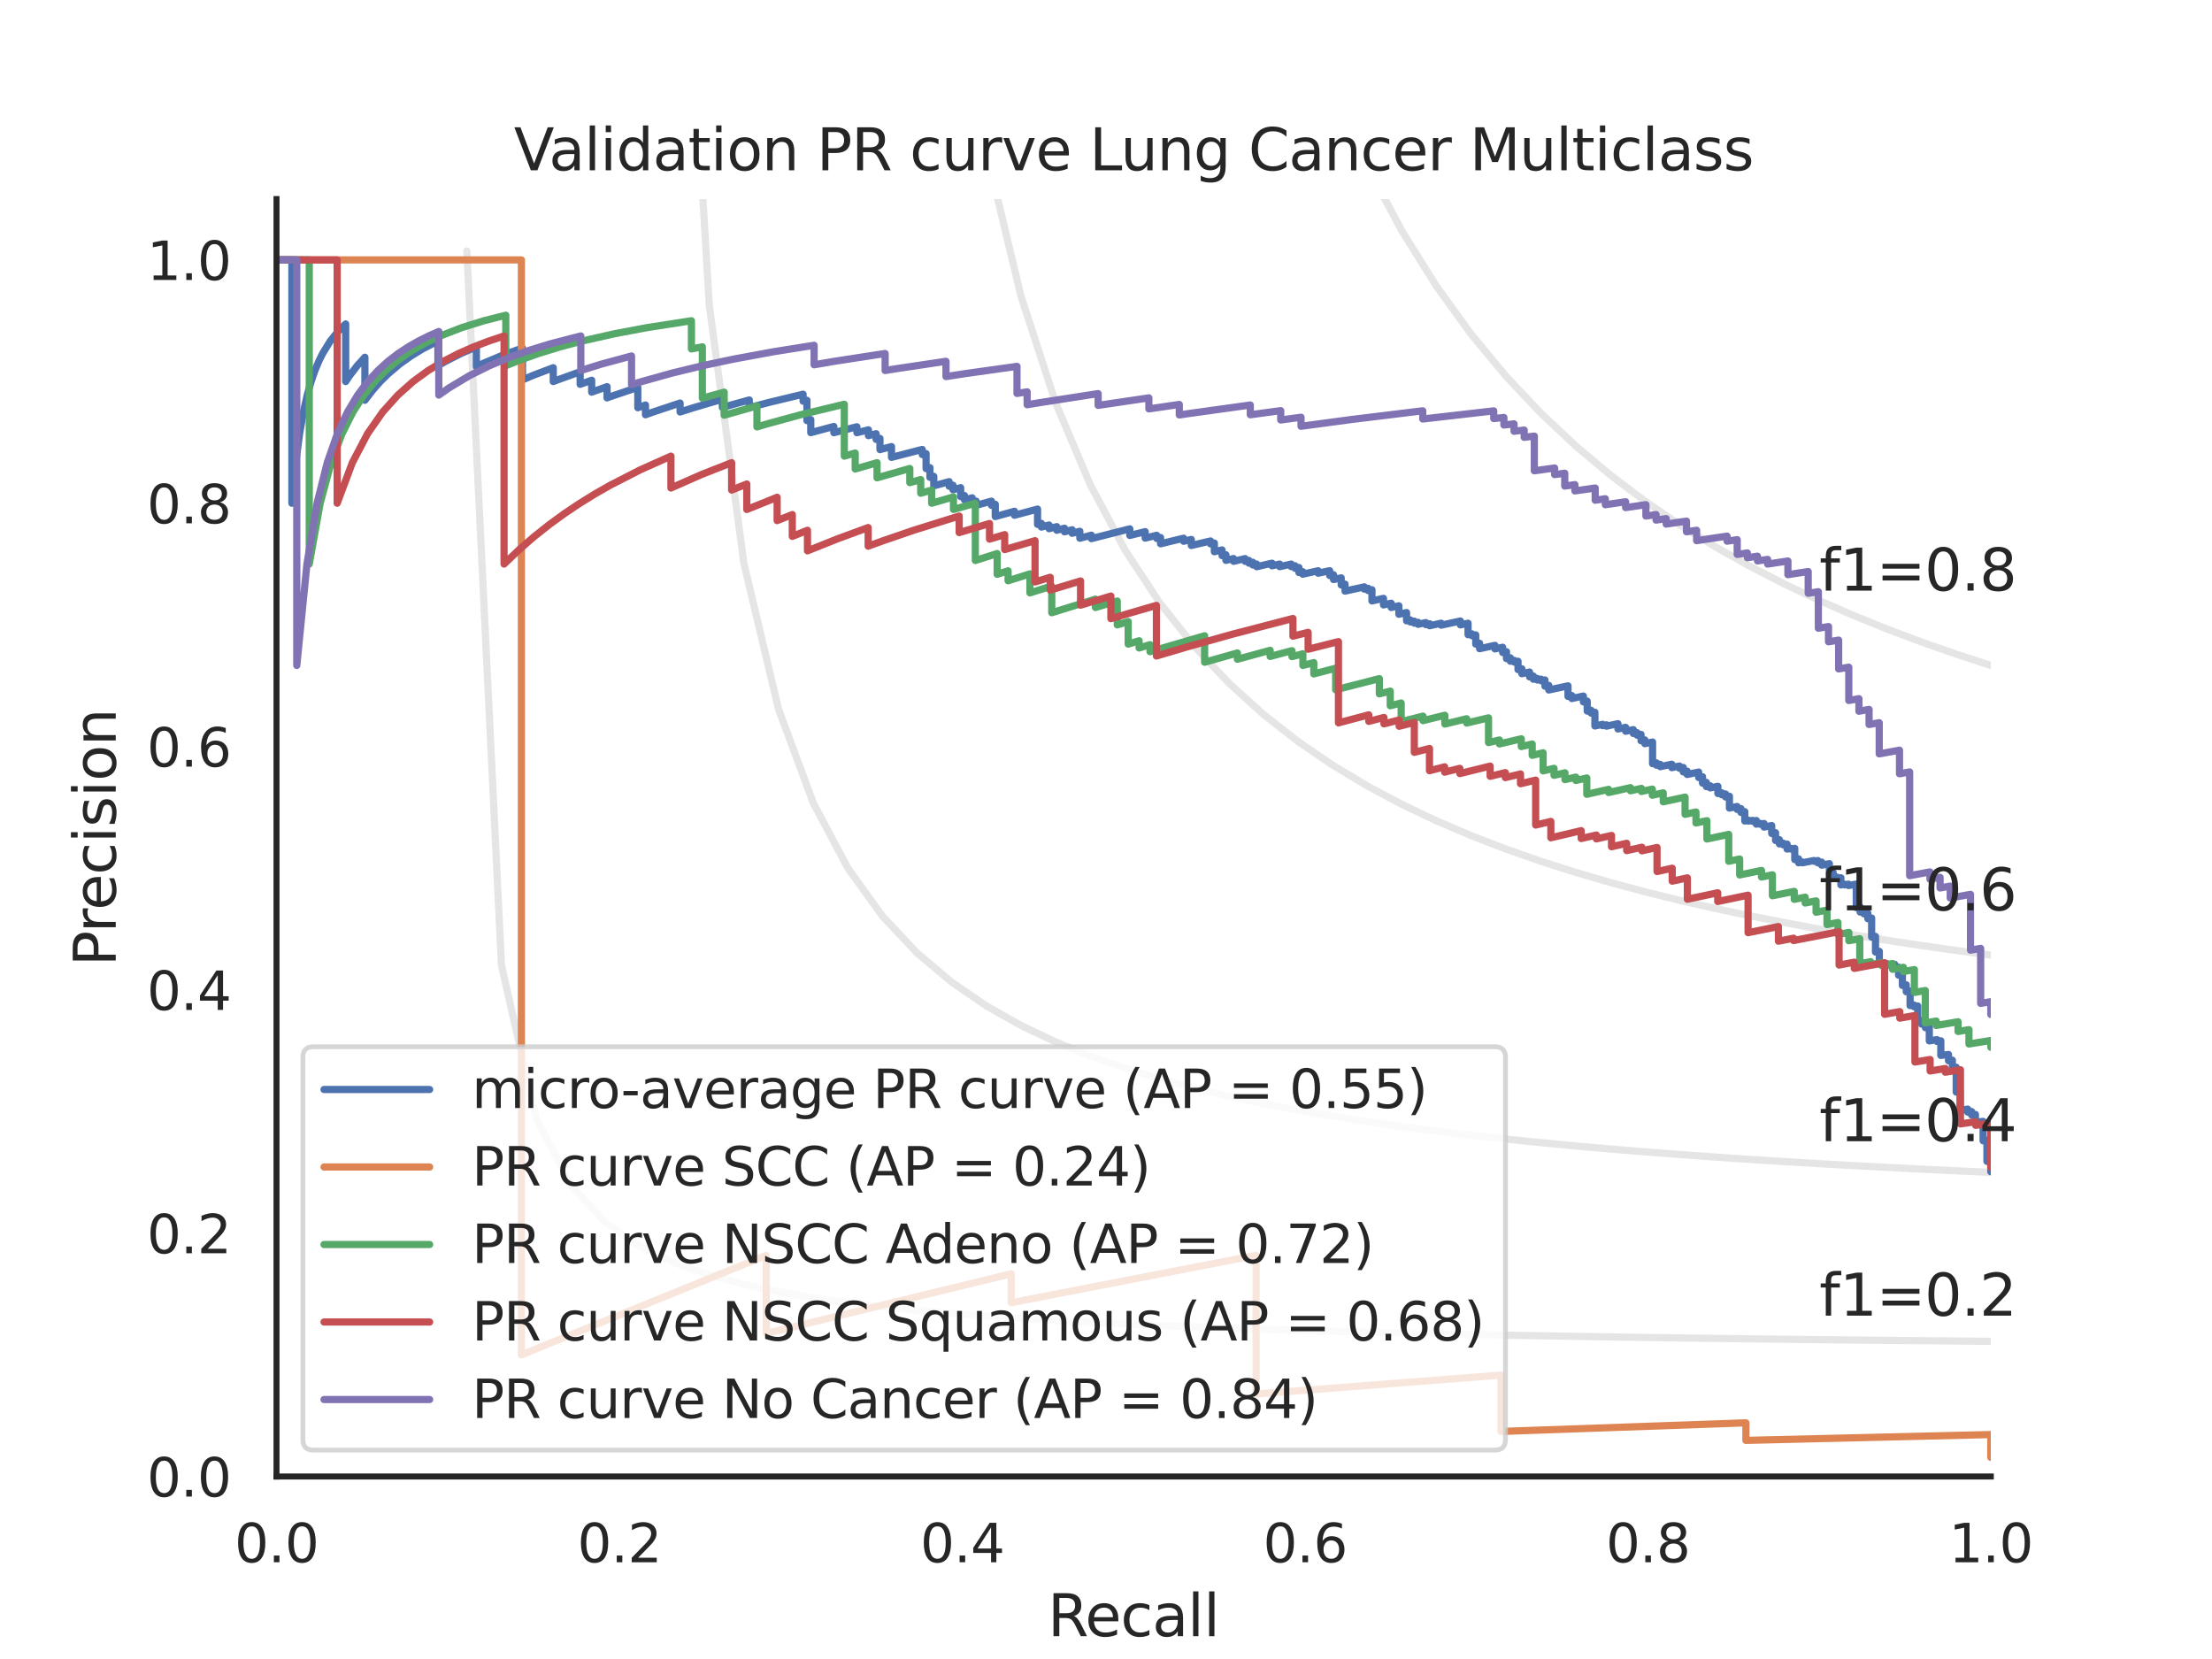 <?xml version="1.0" encoding="utf-8" standalone="no"?>
<!DOCTYPE svg PUBLIC "-//W3C//DTD SVG 1.1//EN"
  "http://www.w3.org/Graphics/SVG/1.1/DTD/svg11.dtd">
<svg xmlns:xlink="http://www.w3.org/1999/xlink" width="460.8pt" height="345.6pt" viewBox="0 0 460.8 345.6" xmlns="http://www.w3.org/2000/svg" version="1.1">
 <defs>
  <style type="text/css">*{stroke-linejoin: round; stroke-linecap: butt}</style>
 </defs>
 <g id="figure_1">
  <g id="patch_1">
   <path d="M 0 345.6 
L 460.8 345.6 
L 460.8 0 
L 0 0 
z
" style="fill: #ffffff"/>
  </g>
  <g id="axes_1">
   <g id="patch_2">
    <path d="M 57.6 307.584 
L 414.72 307.584 
L 414.72 41.472 
L 57.6 41.472 
z
" style="fill: #ffffff"/>
   </g>
   <g id="matplotlib.axis_1">
    <g id="xtick_1">
     <g id="text_1">
      <!-- 0.0 -->
      <g style="fill: #262626" transform="translate(48.853 325.442) scale(0.11 -0.11)">
       <defs>
        <path id="DejaVuSans-30" d="M 2034 4250 
Q 1547 4250 1301 3770 
Q 1056 3291 1056 2328 
Q 1056 1369 1301 889 
Q 1547 409 2034 409 
Q 2525 409 2770 889 
Q 3016 1369 3016 2328 
Q 3016 3291 2770 3770 
Q 2525 4250 2034 4250 
z
M 2034 4750 
Q 2819 4750 3233 4129 
Q 3647 3509 3647 2328 
Q 3647 1150 3233 529 
Q 2819 -91 2034 -91 
Q 1250 -91 836 529 
Q 422 1150 422 2328 
Q 422 3509 836 4129 
Q 1250 4750 2034 4750 
z
" transform="scale(0.016)"/>
        <path id="DejaVuSans-2e" d="M 684 794 
L 1344 794 
L 1344 0 
L 684 0 
L 684 794 
z
" transform="scale(0.016)"/>
       </defs>
       <use xlink:href="#DejaVuSans-30"/>
       <use xlink:href="#DejaVuSans-2e" x="63.623"/>
       <use xlink:href="#DejaVuSans-30" x="95.41"/>
      </g>
     </g>
    </g>
    <g id="xtick_2">
     <g id="text_2">
      <!-- 0.2 -->
      <g style="fill: #262626" transform="translate(120.277 325.442) scale(0.11 -0.11)">
       <defs>
        <path id="DejaVuSans-32" d="M 1228 531 
L 3431 531 
L 3431 0 
L 469 0 
L 469 531 
Q 828 903 1448 1529 
Q 2069 2156 2228 2338 
Q 2531 2678 2651 2914 
Q 2772 3150 2772 3378 
Q 2772 3750 2511 3984 
Q 2250 4219 1831 4219 
Q 1534 4219 1204 4116 
Q 875 4013 500 3803 
L 500 4441 
Q 881 4594 1212 4672 
Q 1544 4750 1819 4750 
Q 2544 4750 2975 4387 
Q 3406 4025 3406 3419 
Q 3406 3131 3298 2873 
Q 3191 2616 2906 2266 
Q 2828 2175 2409 1742 
Q 1991 1309 1228 531 
z
" transform="scale(0.016)"/>
       </defs>
       <use xlink:href="#DejaVuSans-30"/>
       <use xlink:href="#DejaVuSans-2e" x="63.623"/>
       <use xlink:href="#DejaVuSans-32" x="95.41"/>
      </g>
     </g>
    </g>
    <g id="xtick_3">
     <g id="text_3">
      <!-- 0.4 -->
      <g style="fill: #262626" transform="translate(191.701 325.442) scale(0.11 -0.11)">
       <defs>
        <path id="DejaVuSans-34" d="M 2419 4116 
L 825 1625 
L 2419 1625 
L 2419 4116 
z
M 2253 4666 
L 3047 4666 
L 3047 1625 
L 3713 1625 
L 3713 1100 
L 3047 1100 
L 3047 0 
L 2419 0 
L 2419 1100 
L 313 1100 
L 313 1709 
L 2253 4666 
z
" transform="scale(0.016)"/>
       </defs>
       <use xlink:href="#DejaVuSans-30"/>
       <use xlink:href="#DejaVuSans-2e" x="63.623"/>
       <use xlink:href="#DejaVuSans-34" x="95.41"/>
      </g>
     </g>
    </g>
    <g id="xtick_4">
     <g id="text_4">
      <!-- 0.6 -->
      <g style="fill: #262626" transform="translate(263.125 325.442) scale(0.11 -0.11)">
       <defs>
        <path id="DejaVuSans-36" d="M 2113 2584 
Q 1688 2584 1439 2293 
Q 1191 2003 1191 1497 
Q 1191 994 1439 701 
Q 1688 409 2113 409 
Q 2538 409 2786 701 
Q 3034 994 3034 1497 
Q 3034 2003 2786 2293 
Q 2538 2584 2113 2584 
z
M 3366 4563 
L 3366 3988 
Q 3128 4100 2886 4159 
Q 2644 4219 2406 4219 
Q 1781 4219 1451 3797 
Q 1122 3375 1075 2522 
Q 1259 2794 1537 2939 
Q 1816 3084 2150 3084 
Q 2853 3084 3261 2657 
Q 3669 2231 3669 1497 
Q 3669 778 3244 343 
Q 2819 -91 2113 -91 
Q 1303 -91 875 529 
Q 447 1150 447 2328 
Q 447 3434 972 4092 
Q 1497 4750 2381 4750 
Q 2619 4750 2861 4703 
Q 3103 4656 3366 4563 
z
" transform="scale(0.016)"/>
       </defs>
       <use xlink:href="#DejaVuSans-30"/>
       <use xlink:href="#DejaVuSans-2e" x="63.623"/>
       <use xlink:href="#DejaVuSans-36" x="95.41"/>
      </g>
     </g>
    </g>
    <g id="xtick_5">
     <g id="text_5">
      <!-- 0.8 -->
      <g style="fill: #262626" transform="translate(334.549 325.442) scale(0.11 -0.11)">
       <defs>
        <path id="DejaVuSans-38" d="M 2034 2216 
Q 1584 2216 1326 1975 
Q 1069 1734 1069 1313 
Q 1069 891 1326 650 
Q 1584 409 2034 409 
Q 2484 409 2743 651 
Q 3003 894 3003 1313 
Q 3003 1734 2745 1975 
Q 2488 2216 2034 2216 
z
M 1403 2484 
Q 997 2584 770 2862 
Q 544 3141 544 3541 
Q 544 4100 942 4425 
Q 1341 4750 2034 4750 
Q 2731 4750 3128 4425 
Q 3525 4100 3525 3541 
Q 3525 3141 3298 2862 
Q 3072 2584 2669 2484 
Q 3125 2378 3379 2068 
Q 3634 1759 3634 1313 
Q 3634 634 3220 271 
Q 2806 -91 2034 -91 
Q 1263 -91 848 271 
Q 434 634 434 1313 
Q 434 1759 690 2068 
Q 947 2378 1403 2484 
z
M 1172 3481 
Q 1172 3119 1398 2916 
Q 1625 2713 2034 2713 
Q 2441 2713 2670 2916 
Q 2900 3119 2900 3481 
Q 2900 3844 2670 4047 
Q 2441 4250 2034 4250 
Q 1625 4250 1398 4047 
Q 1172 3844 1172 3481 
z
" transform="scale(0.016)"/>
       </defs>
       <use xlink:href="#DejaVuSans-30"/>
       <use xlink:href="#DejaVuSans-2e" x="63.623"/>
       <use xlink:href="#DejaVuSans-38" x="95.41"/>
      </g>
     </g>
    </g>
    <g id="xtick_6">
     <g id="text_6">
      <!-- 1.0 -->
      <g style="fill: #262626" transform="translate(405.973 325.442) scale(0.11 -0.11)">
       <defs>
        <path id="DejaVuSans-31" d="M 794 531 
L 1825 531 
L 1825 4091 
L 703 3866 
L 703 4441 
L 1819 4666 
L 2450 4666 
L 2450 531 
L 3481 531 
L 3481 0 
L 794 0 
L 794 531 
z
" transform="scale(0.016)"/>
       </defs>
       <use xlink:href="#DejaVuSans-31"/>
       <use xlink:href="#DejaVuSans-2e" x="63.623"/>
       <use xlink:href="#DejaVuSans-30" x="95.41"/>
      </g>
     </g>
    </g>
    <g id="text_7">
     <!-- Recall -->
     <g style="fill: #262626" transform="translate(218.259 340.848) scale(0.12 -0.12)">
      <defs>
       <path id="DejaVuSans-52" d="M 2841 2188 
Q 3044 2119 3236 1894 
Q 3428 1669 3622 1275 
L 4263 0 
L 3584 0 
L 2988 1197 
Q 2756 1666 2539 1819 
Q 2322 1972 1947 1972 
L 1259 1972 
L 1259 0 
L 628 0 
L 628 4666 
L 2053 4666 
Q 2853 4666 3247 4331 
Q 3641 3997 3641 3322 
Q 3641 2881 3436 2590 
Q 3231 2300 2841 2188 
z
M 1259 4147 
L 1259 2491 
L 2053 2491 
Q 2509 2491 2742 2702 
Q 2975 2913 2975 3322 
Q 2975 3731 2742 3939 
Q 2509 4147 2053 4147 
L 1259 4147 
z
" transform="scale(0.016)"/>
       <path id="DejaVuSans-65" d="M 3597 1894 
L 3597 1613 
L 953 1613 
Q 991 1019 1311 708 
Q 1631 397 2203 397 
Q 2534 397 2845 478 
Q 3156 559 3463 722 
L 3463 178 
Q 3153 47 2828 -22 
Q 2503 -91 2169 -91 
Q 1331 -91 842 396 
Q 353 884 353 1716 
Q 353 2575 817 3079 
Q 1281 3584 2069 3584 
Q 2775 3584 3186 3129 
Q 3597 2675 3597 1894 
z
M 3022 2063 
Q 3016 2534 2758 2815 
Q 2500 3097 2075 3097 
Q 1594 3097 1305 2825 
Q 1016 2553 972 2059 
L 3022 2063 
z
" transform="scale(0.016)"/>
       <path id="DejaVuSans-63" d="M 3122 3366 
L 3122 2828 
Q 2878 2963 2633 3030 
Q 2388 3097 2138 3097 
Q 1578 3097 1268 2742 
Q 959 2388 959 1747 
Q 959 1106 1268 751 
Q 1578 397 2138 397 
Q 2388 397 2633 464 
Q 2878 531 3122 666 
L 3122 134 
Q 2881 22 2623 -34 
Q 2366 -91 2075 -91 
Q 1284 -91 818 406 
Q 353 903 353 1747 
Q 353 2603 823 3093 
Q 1294 3584 2113 3584 
Q 2378 3584 2631 3529 
Q 2884 3475 3122 3366 
z
" transform="scale(0.016)"/>
       <path id="DejaVuSans-61" d="M 2194 1759 
Q 1497 1759 1228 1600 
Q 959 1441 959 1056 
Q 959 750 1161 570 
Q 1363 391 1709 391 
Q 2188 391 2477 730 
Q 2766 1069 2766 1631 
L 2766 1759 
L 2194 1759 
z
M 3341 1997 
L 3341 0 
L 2766 0 
L 2766 531 
Q 2569 213 2275 61 
Q 1981 -91 1556 -91 
Q 1019 -91 701 211 
Q 384 513 384 1019 
Q 384 1609 779 1909 
Q 1175 2209 1959 2209 
L 2766 2209 
L 2766 2266 
Q 2766 2663 2505 2880 
Q 2244 3097 1772 3097 
Q 1472 3097 1187 3025 
Q 903 2953 641 2809 
L 641 3341 
Q 956 3463 1253 3523 
Q 1550 3584 1831 3584 
Q 2591 3584 2966 3190 
Q 3341 2797 3341 1997 
z
" transform="scale(0.016)"/>
       <path id="DejaVuSans-6c" d="M 603 4863 
L 1178 4863 
L 1178 0 
L 603 0 
L 603 4863 
z
" transform="scale(0.016)"/>
      </defs>
      <use xlink:href="#DejaVuSans-52"/>
      <use xlink:href="#DejaVuSans-65" x="64.982"/>
      <use xlink:href="#DejaVuSans-63" x="126.506"/>
      <use xlink:href="#DejaVuSans-61" x="181.486"/>
      <use xlink:href="#DejaVuSans-6c" x="242.766"/>
      <use xlink:href="#DejaVuSans-6c" x="270.549"/>
     </g>
    </g>
   </g>
   <g id="matplotlib.axis_2">
    <g id="ytick_1">
     <g id="text_8">
      <!-- 0.0 -->
      <g style="fill: #262626" transform="translate(30.607 311.763) scale(0.11 -0.11)">
       <use xlink:href="#DejaVuSans-30"/>
       <use xlink:href="#DejaVuSans-2e" x="63.623"/>
       <use xlink:href="#DejaVuSans-30" x="95.41"/>
      </g>
     </g>
    </g>
    <g id="ytick_2">
     <g id="text_9">
      <!-- 0.2 -->
      <g style="fill: #262626" transform="translate(30.607 261.075) scale(0.11 -0.11)">
       <use xlink:href="#DejaVuSans-30"/>
       <use xlink:href="#DejaVuSans-2e" x="63.623"/>
       <use xlink:href="#DejaVuSans-32" x="95.41"/>
      </g>
     </g>
    </g>
    <g id="ytick_3">
     <g id="text_10">
      <!-- 0.4 -->
      <g style="fill: #262626" transform="translate(30.607 210.387) scale(0.11 -0.11)">
       <use xlink:href="#DejaVuSans-30"/>
       <use xlink:href="#DejaVuSans-2e" x="63.623"/>
       <use xlink:href="#DejaVuSans-34" x="95.41"/>
      </g>
     </g>
    </g>
    <g id="ytick_4">
     <g id="text_11">
      <!-- 0.6 -->
      <g style="fill: #262626" transform="translate(30.607 159.699) scale(0.11 -0.11)">
       <use xlink:href="#DejaVuSans-30"/>
       <use xlink:href="#DejaVuSans-2e" x="63.623"/>
       <use xlink:href="#DejaVuSans-36" x="95.41"/>
      </g>
     </g>
    </g>
    <g id="ytick_5">
     <g id="text_12">
      <!-- 0.8 -->
      <g style="fill: #262626" transform="translate(30.607 109.011) scale(0.11 -0.11)">
       <use xlink:href="#DejaVuSans-30"/>
       <use xlink:href="#DejaVuSans-2e" x="63.623"/>
       <use xlink:href="#DejaVuSans-38" x="95.41"/>
      </g>
     </g>
    </g>
    <g id="ytick_6">
     <g id="text_13">
      <!-- 1.0 -->
      <g style="fill: #262626" transform="translate(30.607 58.323) scale(0.11 -0.11)">
       <use xlink:href="#DejaVuSans-31"/>
       <use xlink:href="#DejaVuSans-2e" x="63.623"/>
       <use xlink:href="#DejaVuSans-30" x="95.41"/>
      </g>
     </g>
    </g>
    <g id="text_14">
     <!-- Precision -->
     <g style="fill: #262626" transform="translate(24.111 201.296) rotate(-90) scale(0.12 -0.12)">
      <defs>
       <path id="DejaVuSans-50" d="M 1259 4147 
L 1259 2394 
L 2053 2394 
Q 2494 2394 2734 2622 
Q 2975 2850 2975 3272 
Q 2975 3691 2734 3919 
Q 2494 4147 2053 4147 
L 1259 4147 
z
M 628 4666 
L 2053 4666 
Q 2838 4666 3239 4311 
Q 3641 3956 3641 3272 
Q 3641 2581 3239 2228 
Q 2838 1875 2053 1875 
L 1259 1875 
L 1259 0 
L 628 0 
L 628 4666 
z
" transform="scale(0.016)"/>
       <path id="DejaVuSans-72" d="M 2631 2963 
Q 2534 3019 2420 3045 
Q 2306 3072 2169 3072 
Q 1681 3072 1420 2755 
Q 1159 2438 1159 1844 
L 1159 0 
L 581 0 
L 581 3500 
L 1159 3500 
L 1159 2956 
Q 1341 3275 1631 3429 
Q 1922 3584 2338 3584 
Q 2397 3584 2469 3576 
Q 2541 3569 2628 3553 
L 2631 2963 
z
" transform="scale(0.016)"/>
       <path id="DejaVuSans-69" d="M 603 3500 
L 1178 3500 
L 1178 0 
L 603 0 
L 603 3500 
z
M 603 4863 
L 1178 4863 
L 1178 4134 
L 603 4134 
L 603 4863 
z
" transform="scale(0.016)"/>
       <path id="DejaVuSans-73" d="M 2834 3397 
L 2834 2853 
Q 2591 2978 2328 3040 
Q 2066 3103 1784 3103 
Q 1356 3103 1142 2972 
Q 928 2841 928 2578 
Q 928 2378 1081 2264 
Q 1234 2150 1697 2047 
L 1894 2003 
Q 2506 1872 2764 1633 
Q 3022 1394 3022 966 
Q 3022 478 2636 193 
Q 2250 -91 1575 -91 
Q 1294 -91 989 -36 
Q 684 19 347 128 
L 347 722 
Q 666 556 975 473 
Q 1284 391 1588 391 
Q 1994 391 2212 530 
Q 2431 669 2431 922 
Q 2431 1156 2273 1281 
Q 2116 1406 1581 1522 
L 1381 1569 
Q 847 1681 609 1914 
Q 372 2147 372 2553 
Q 372 3047 722 3315 
Q 1072 3584 1716 3584 
Q 2034 3584 2315 3537 
Q 2597 3491 2834 3397 
z
" transform="scale(0.016)"/>
       <path id="DejaVuSans-6f" d="M 1959 3097 
Q 1497 3097 1228 2736 
Q 959 2375 959 1747 
Q 959 1119 1226 758 
Q 1494 397 1959 397 
Q 2419 397 2687 759 
Q 2956 1122 2956 1747 
Q 2956 2369 2687 2733 
Q 2419 3097 1959 3097 
z
M 1959 3584 
Q 2709 3584 3137 3096 
Q 3566 2609 3566 1747 
Q 3566 888 3137 398 
Q 2709 -91 1959 -91 
Q 1206 -91 779 398 
Q 353 888 353 1747 
Q 353 2609 779 3096 
Q 1206 3584 1959 3584 
z
" transform="scale(0.016)"/>
       <path id="DejaVuSans-6e" d="M 3513 2113 
L 3513 0 
L 2938 0 
L 2938 2094 
Q 2938 2591 2744 2837 
Q 2550 3084 2163 3084 
Q 1697 3084 1428 2787 
Q 1159 2491 1159 1978 
L 1159 0 
L 581 0 
L 581 3500 
L 1159 3500 
L 1159 2956 
Q 1366 3272 1645 3428 
Q 1925 3584 2291 3584 
Q 2894 3584 3203 3211 
Q 3513 2838 3513 2113 
z
" transform="scale(0.016)"/>
      </defs>
      <use xlink:href="#DejaVuSans-50"/>
      <use xlink:href="#DejaVuSans-72" x="58.553"/>
      <use xlink:href="#DejaVuSans-65" x="97.416"/>
      <use xlink:href="#DejaVuSans-63" x="158.939"/>
      <use xlink:href="#DejaVuSans-69" x="213.92"/>
      <use xlink:href="#DejaVuSans-73" x="241.703"/>
      <use xlink:href="#DejaVuSans-69" x="293.803"/>
      <use xlink:href="#DejaVuSans-6f" x="321.586"/>
      <use xlink:href="#DejaVuSans-6e" x="382.768"/>
     </g>
    </g>
   </g>
   <g id="line2d_1">
    <path d="M 97.248 52.267 
L 104.463 201.073 
L 111.678 232.96 
L 118.893 246.859 
L 126.109 254.643 
L 133.324 259.62 
L 140.539 263.076 
L 147.755 265.615 
L 154.97 267.561 
L 162.185 269.099 
L 169.4 270.345 
L 176.616 271.375 
L 183.831 272.241 
L 191.046 272.979 
L 198.262 273.616 
L 205.477 274.171 
L 212.692 274.658 
L 219.907 275.091 
L 227.123 275.476 
L 234.338 275.822 
L 241.553 276.135 
L 248.769 276.418 
L 255.984 276.676 
L 263.199 276.912 
L 270.414 277.129 
L 277.63 277.33 
L 284.845 277.515 
L 292.06 277.686 
L 299.275 277.846 
L 306.491 277.994 
L 313.706 278.133 
L 320.921 278.264 
L 328.137 278.386 
L 335.352 278.501 
L 342.567 278.609 
L 349.782 278.711 
L 356.998 278.808 
L 364.213 278.899 
L 371.428 278.986 
L 378.644 279.068 
L 385.859 279.146 
L 393.074 279.221 
L 400.289 279.292 
L 407.505 279.359 
L 414.72 279.424 
" clip-path="url(#pabe64856bf)" style="fill: none; stroke: #808080; stroke-opacity: 0.2; stroke-width: 1.5; stroke-linecap: round"/>
   </g>
   <g id="line2d_2">
    <path d="M 143.905 -1 
L 147.755 63.611 
L 154.97 117.362 
L 162.185 147.722 
L 169.4 167.231 
L 176.616 180.825 
L 183.831 190.84 
L 191.046 198.524 
L 198.262 204.607 
L 205.477 209.542 
L 212.692 213.626 
L 219.907 217.061 
L 227.123 219.991 
L 234.338 222.519 
L 241.553 224.724 
L 248.769 226.662 
L 255.984 228.38 
L 263.199 229.914 
L 270.414 231.291 
L 277.63 232.534 
L 284.845 233.662 
L 292.06 234.69 
L 299.275 235.631 
L 306.491 236.496 
L 313.706 237.293 
L 320.921 238.03 
L 328.137 238.714 
L 335.352 239.349 
L 342.567 239.942 
L 349.782 240.496 
L 356.998 241.015 
L 364.213 241.503 
L 371.428 241.961 
L 378.644 242.393 
L 385.859 242.8 
L 393.074 243.185 
L 400.289 243.55 
L 407.505 243.896 
L 414.72 244.224 
" clip-path="url(#pabe64856bf)" style="fill: none; stroke: #808080; stroke-opacity: 0.2; stroke-width: 1.5; stroke-linecap: round"/>
   </g>
   <g id="line2d_3">
    <path d="M 200.009 -1 
L 205.477 31.611 
L 212.692 61.693 
L 219.907 83.907 
L 227.123 100.983 
L 234.338 114.518 
L 241.553 125.511 
L 248.769 134.616 
L 255.984 142.281 
L 263.199 148.823 
L 270.414 154.471 
L 277.63 159.398 
L 284.845 163.732 
L 292.06 167.575 
L 299.275 171.006 
L 306.491 174.088 
L 313.706 176.871 
L 320.921 179.398 
L 328.137 181.701 
L 335.352 183.809 
L 342.567 185.746 
L 349.782 187.532 
L 356.998 189.184 
L 364.213 190.716 
L 371.428 192.142 
L 378.644 193.471 
L 385.859 194.714 
L 393.074 195.878 
L 400.289 196.971 
L 407.505 197.998 
L 414.72 198.967 
" clip-path="url(#pabe64856bf)" style="fill: none; stroke: #808080; stroke-opacity: 0.2; stroke-width: 1.5; stroke-linecap: round"/>
   </g>
   <g id="line2d_4">
    <path d="M 270.344 -1 
L 270.414 -0.768 
L 277.63 18.581 
L 284.845 34.622 
L 292.06 48.136 
L 299.275 59.676 
L 306.491 69.647 
L 313.706 78.346 
L 320.921 86.004 
L 328.137 92.796 
L 335.352 98.862 
L 342.567 104.312 
L 349.782 109.235 
L 356.998 113.705 
L 364.213 117.78 
L 371.428 121.512 
L 378.644 124.941 
L 385.859 128.104 
L 393.074 131.029 
L 400.289 133.744 
L 407.505 136.269 
L 414.72 138.624 
" clip-path="url(#pabe64856bf)" style="fill: none; stroke: #808080; stroke-opacity: 0.2; stroke-width: 1.5; stroke-linecap: round"/>
   </g>
   <g id="line2d_5">
    <path d="M 414.72 244.082 
L 414.72 241.828 
L 413.919 241.937 
L 413.919 241.861 
L 413.919 237.534 
L 413.119 237.648 
L 413.119 237.561 
L 413.119 233.602 
L 411.517 233.789 
L 411.517 233.741 
L 411.517 232.149 
L 410.716 232.269 
L 410.716 232.168 
L 410.716 231.552 
L 409.916 231.673 
L 409.916 231.569 
L 409.916 231.048 
L 408.314 231.291 
L 408.314 231.186 
L 408.314 227.377 
L 407.514 227.502 
L 407.514 227.444 
L 407.514 222.324 
L 406.713 222.453 
L 406.713 222.388 
L 406.713 220.849 
L 405.912 220.98 
L 405.912 220.912 
L 405.912 219.668 
L 404.311 219.863 
L 404.311 216.815 
L 403.51 216.95 
L 403.51 216.875 
L 403.51 216.573 
L 401.909 216.844 
L 401.909 216.768 
L 401.909 213.959 
L 401.108 214.097 
L 401.108 214.016 
L 401.108 213.204 
L 400.307 213.342 
L 400.307 213.26 
L 400.307 212.599 
L 399.506 212.738 
L 399.506 212.655 
L 399.506 209.56 
L 398.706 209.701 
L 398.706 209.612 
L 398.706 209.344 
L 397.905 209.486 
L 397.905 209.396 
L 397.905 206.446 
L 397.104 206.589 
L 397.104 206.494 
L 397.104 205.145 
L 396.303 205.289 
L 396.303 205.191 
L 396.303 202.994 
L 395.503 203.139 
L 395.503 203.037 
L 395.503 201.481 
L 394.702 201.627 
L 394.702 201.522 
L 394.702 200.886 
L 393.101 201.073 
L 393.101 200.752 
L 392.3 200.899 
L 392.3 200.792 
L 392.3 200.684 
L 391.499 200.832 
L 391.499 200.724 
L 391.499 198.18 
L 390.698 198.329 
L 390.698 195.064 
L 389.898 195.215 
L 389.898 191.237 
L 389.097 191.389 
L 389.097 190.219 
L 388.296 190.372 
L 388.296 189.844 
L 387.496 189.997 
L 387.496 188.928 
L 386.695 189.081 
L 386.695 184.167 
L 385.093 184.476 
L 385.093 184.183 
L 384.293 184.338 
L 384.293 184.191 
L 383.492 184.346 
L 383.492 182.856 
L 382.691 183.012 
L 382.691 182.709 
L 381.891 182.866 
L 381.891 181.796 
L 381.09 181.952 
L 381.09 179.916 
L 379.488 180.23 
L 379.488 179.59 
L 378.688 179.748 
L 378.688 179.264 
L 377.887 179.422 
L 377.887 179.26 
L 375.485 179.737 
L 375.485 179.574 
L 374.684 179.734 
L 374.684 178.914 
L 373.883 179.075 
L 373.883 176.723 
L 373.083 176.883 
L 373.083 176.712 
L 372.282 176.873 
L 372.282 175.835 
L 371.481 175.997 
L 371.481 175.647 
L 370.681 175.809 
L 370.681 174.927 
L 369.88 175.089 
L 369.88 173.471 
L 369.079 173.633 
L 369.079 171.974 
L 367.478 172.299 
L 367.478 171.549 
L 366.677 171.712 
L 366.677 171.523 
L 365.876 171.687 
L 365.876 170.925 
L 365.076 171.089 
L 365.076 170.897 
L 364.275 171.061 
L 364.275 170.869 
L 363.474 171.034 
L 363.474 169.08 
L 362.673 169.245 
L 362.673 168.448 
L 361.873 168.613 
L 361.873 168.008 
L 360.271 168.339 
L 360.271 165.868 
L 359.47 166.033 
L 359.47 165.401 
L 358.67 165.567 
L 358.67 165.142 
L 357.869 165.309 
L 357.869 163.802 
L 356.268 164.135 
L 356.268 163.698 
L 355.467 163.865 
L 355.467 162.983 
L 354.666 163.15 
L 354.666 161.807 
L 353.865 161.974 
L 353.865 160.835 
L 351.463 161.338 
L 351.463 160.645 
L 350.663 160.813 
L 350.663 159.879 
L 349.862 160.047 
L 349.862 159.575 
L 348.26 159.914 
L 348.26 159.199 
L 345.858 159.71 
L 345.858 159.229 
L 345.058 159.4 
L 345.058 158.916 
L 344.257 159.087 
L 344.257 154.58 
L 342.655 154.92 
L 342.655 154.141 
L 341.855 154.311 
L 341.855 152.994 
L 341.054 153.164 
L 341.054 152.631 
L 340.253 152.801 
L 340.253 151.994 
L 338.652 152.335 
L 338.652 151.518 
L 337.05 151.861 
L 337.05 150.757 
L 334.648 151.273 
L 334.648 150.994 
L 333.848 151.168 
L 333.848 150.887 
L 332.246 151.235 
L 332.246 148.372 
L 331.445 148.545 
L 331.445 147.959 
L 330.645 148.132 
L 330.645 146.046 
L 329.844 146.218 
L 329.844 145 
L 327.442 145.517 
L 327.442 144.9 
L 326.641 145.073 
L 326.641 142.873 
L 322.637 143.739 
L 322.637 142.773 
L 321.837 142.948 
L 321.837 141.641 
L 321.036 141.815 
L 321.036 141.485 
L 320.235 141.659 
L 320.235 141.327 
L 319.435 141.502 
L 319.435 140.834 
L 318.634 141.009 
L 318.634 139.995 
L 317.032 140.345 
L 317.032 139.316 
L 316.232 139.491 
L 316.232 137.748 
L 315.431 137.921 
L 315.431 137.568 
L 314.63 137.742 
L 314.63 137.03 
L 313.83 137.204 
L 313.83 135.76 
L 313.029 135.934 
L 313.029 134.833 
L 311.427 135.18 
L 311.427 134.436 
L 308.225 135.135 
L 308.225 134.003 
L 307.424 134.178 
L 307.424 132.255 
L 306.623 132.429 
L 306.623 132.039 
L 305.822 132.213 
L 305.822 129.832 
L 304.221 130.176 
L 304.221 129.366 
L 300.217 130.235 
L 300.217 129.824 
L 297.815 130.353 
L 297.815 129.939 
L 297.015 130.117 
L 297.015 129.7 
L 295.413 130.056 
L 295.413 129.637 
L 294.612 129.816 
L 294.612 129.393 
L 293.812 129.573 
L 293.812 129.148 
L 293.011 129.327 
L 293.011 127.605 
L 291.41 127.961 
L 291.41 126.2 
L 289.808 126.555 
L 289.808 125.659 
L 288.207 126.015 
L 288.207 124.65 
L 285.804 125.184 
L 285.804 122.852 
L 285.004 123.028 
L 285.004 122.553 
L 284.203 122.73 
L 284.203 122.252 
L 280.199 123.143 
L 280.199 121.683 
L 279.399 121.862 
L 279.399 120.376 
L 277.797 120.731 
L 277.797 119.724 
L 276.997 119.901 
L 276.997 118.881 
L 274.594 119.413 
L 274.594 118.897 
L 271.392 119.616 
L 271.392 119.092 
L 270.591 119.274 
L 270.591 118.216 
L 269.79 118.396 
L 269.79 117.862 
L 268.989 118.042 
L 268.989 117.504 
L 266.587 118.049 
L 266.587 117.504 
L 264.986 117.87 
L 264.986 117.32 
L 261.783 118.061 
L 261.783 117.504 
L 260.982 117.691 
L 260.982 117.129 
L 260.182 117.316 
L 260.182 116.75 
L 259.381 116.937 
L 259.381 116.366 
L 256.979 116.93 
L 256.979 116.352 
L 255.377 116.731 
L 255.377 115.56 
L 254.577 115.749 
L 254.577 114.562 
L 252.975 114.938 
L 252.975 113.121 
L 252.174 113.307 
L 252.174 112.692 
L 248.171 113.633 
L 248.171 112.378 
L 246.569 112.757 
L 246.569 112.12 
L 241.765 113.28 
L 241.765 111.976 
L 240.964 112.171 
L 240.964 111.51 
L 238.562 112.098 
L 238.562 110.754 
L 235.359 111.543 
L 235.359 110.168 
L 227.352 112.205 
L 227.352 111.492 
L 224.95 112.127 
L 224.95 110.673 
L 223.349 111.097 
L 223.349 110.358 
L 221.747 110.784 
L 221.747 110.036 
L 220.146 110.464 
L 220.146 109.706 
L 218.544 110.137 
L 218.544 109.368 
L 216.943 109.801 
L 216.943 109.023 
L 216.142 109.24 
L 216.142 106.053 
L 211.338 107.335 
L 211.338 106.508 
L 207.334 107.612 
L 207.334 105.049 
L 206.533 105.267 
L 206.533 104.395 
L 203.331 105.277 
L 203.331 104.385 
L 202.53 104.608 
L 202.53 103.706 
L 200.928 104.15 
L 200.928 103.234 
L 200.128 103.456 
L 200.128 101.592 
L 198.526 102.029 
L 198.526 101.077 
L 197.726 101.296 
L 197.726 100.332 
L 194.523 101.211 
L 194.523 99.227 
L 193.722 99.445 
L 193.722 97.414 
L 192.921 97.626 
L 192.921 94.493 
L 192.121 94.694 
L 192.121 93.625 
L 185.715 95.278 
L 185.715 93.032 
L 183.313 93.659 
L 183.313 91.334 
L 182.512 91.537 
L 182.512 90.35 
L 180.91 90.752 
L 180.91 89.541 
L 178.508 90.144 
L 178.508 88.901 
L 173.704 90.135 
L 173.704 88.841 
L 168.9 90.126 
L 168.9 87.408 
L 168.099 87.617 
L 168.099 83.387 
L 167.298 83.576 
L 167.298 82.121 
L 160.092 83.858 
L 156.088 84.919 
L 156.088 83.317 
L 150.483 84.864 
L 150.483 83.164 
L 144.077 85.051 
L 141.675 85.824 
L 141.675 83.96 
L 136.07 85.824 
L 134.469 86.4 
L 134.469 84.371 
L 132.867 84.936 
L 132.867 80.695 
L 127.262 82.591 
L 126.462 82.885 
L 126.462 80.544 
L 123.259 81.692 
L 123.259 79.209 
L 120.857 80.064 
L 120.857 77.449 
L 116.052 79.175 
L 115.252 79.488 
L 115.252 76.601 
L 111.248 78.118 
L 108.846 79.131 
L 108.846 72.509 
L 104.842 73.944 
L 100.839 75.622 
L 99.237 76.376 
L 99.237 72.247 
L 96.034 73.639 
L 92.832 75.264 
L 91.23 76.182 
L 91.23 71.04 
L 88.027 72.688 
L 85.625 74.152 
L 83.223 75.867 
L 80.821 77.904 
L 79.219 79.488 
L 77.618 81.298 
L 76.017 83.387 
L 76.017 74.419 
L 74.415 76.182 
L 72.814 78.281 
L 72.013 79.488 
L 72.013 67.483 
L 70.411 69.052 
L 68.81 71.04 
L 67.209 73.639 
L 66.408 75.264 
L 65.607 77.184 
L 64.806 79.488 
L 64.006 82.304 
L 63.205 85.824 
L 62.404 90.35 
L 61.604 96.384 
L 60.803 104.832 
L 60.803 54.144 
L 57.6 54.144 
L 57.6 54.144 
" clip-path="url(#pabe64856bf)" style="fill: none; stroke: #4c72b0; stroke-width: 1.5; stroke-linecap: round"/>
   </g>
   <g id="line2d_6">
    <path d="M 414.72 303.597 
L 414.72 298.845 
L 363.703 300.056 
L 363.703 299.981 
L 363.703 296.403 
L 312.686 298.197 
L 312.686 298.127 
L 312.686 286.464 
L 261.669 290.402 
L 261.669 261.504 
L 210.651 271.378 
L 210.651 265.344 
L 159.634 277.768 
L 159.634 261.504 
L 108.617 282.24 
L 108.617 54.144 
L 57.6 54.144 
L 57.6 54.144 
" clip-path="url(#pabe64856bf)" style="fill: none; stroke: #dd8452; stroke-width: 1.5; stroke-linecap: round"/>
   </g>
   <g id="line2d_7">
    <path d="M 414.72 218.168 
L 414.72 216.739 
L 410.171 217.485 
L 410.171 214.496 
L 407.896 214.877 
L 407.896 212.852 
L 403.347 213.626 
L 403.347 212.7 
L 401.072 213.092 
L 401.072 206.342 
L 398.797 206.746 
L 398.797 201.984 
L 396.523 202.396 
L 396.523 201.509 
L 394.248 201.925 
L 394.248 200.72 
L 391.974 201.139 
L 391.974 200.527 
L 389.699 200.949 
L 389.699 200.331 
L 387.424 200.756 
L 387.424 195.545 
L 385.15 195.977 
L 385.15 194.244 
L 382.875 194.681 
L 382.875 192.164 
L 380.6 192.605 
L 380.6 189.589 
L 378.326 190.035 
L 378.326 187.668 
L 376.051 188.117 
L 376.051 186.898 
L 373.776 187.351 
L 373.776 185.687 
L 369.227 186.604 
L 369.227 182.236 
L 366.952 182.701 
L 366.952 181.328 
L 362.403 182.267 
L 362.403 178.944 
L 360.128 179.419 
L 360.128 173.824 
L 355.579 174.781 
L 355.579 170.956 
L 353.304 171.439 
L 353.304 169.15 
L 351.03 169.636 
L 351.03 166.053 
L 346.481 167.03 
L 346.481 165.164 
L 344.206 165.658 
L 344.206 164.385 
L 341.931 164.881 
L 341.931 164.236 
L 339.657 164.736 
L 339.657 164.084 
L 335.107 165.097 
L 335.107 164.437 
L 330.558 165.468 
L 330.558 162.068 
L 328.283 162.587 
L 328.283 161.887 
L 326.009 162.41 
L 326.009 160.986 
L 323.734 161.513 
L 323.734 160.059 
L 321.459 160.589 
L 321.459 156.82 
L 319.185 157.349 
L 319.185 154.989 
L 316.91 155.52 
L 316.91 153.902 
L 312.361 154.975 
L 312.361 154.15 
L 310.086 154.694 
L 310.086 149.54 
L 305.537 150.624 
L 305.537 149.727 
L 300.988 150.832 
L 300.988 148.999 
L 296.438 150.121 
L 296.438 149.184 
L 291.889 150.329 
L 291.889 146.446 
L 289.614 147.02 
L 289.614 143.971 
L 287.34 144.543 
L 287.34 141.367 
L 278.241 143.693 
L 278.241 139.203 
L 273.692 140.384 
L 273.692 138.029 
L 271.417 138.624 
L 271.417 136.193 
L 269.142 136.787 
L 269.142 135.541 
L 264.593 136.747 
L 264.593 135.472 
L 257.769 137.334 
L 257.769 136.025 
L 250.945 137.959 
L 250.945 132.443 
L 239.572 135.76 
L 239.572 134.292 
L 237.297 134.983 
L 237.297 133.482 
L 235.023 134.178 
L 235.023 129.491 
L 232.748 130.176 
L 232.748 125.202 
L 228.199 126.555 
L 228.199 124.815 
L 219.1 127.642 
L 219.1 122.076 
L 214.551 123.507 
L 214.551 119.548 
L 210.002 120.985 
L 210.002 118.912 
L 207.727 119.64 
L 207.727 115.319 
L 203.178 116.759 
L 203.178 104.832 
L 198.628 106.132 
L 198.628 103.515 
L 194.079 104.832 
L 194.079 102.092 
L 191.804 102.749 
L 191.804 99.904 
L 189.53 100.549 
L 189.53 97.591 
L 182.706 99.536 
L 182.706 96.384 
L 178.156 97.704 
L 178.156 94.373 
L 175.882 95.021 
L 175.882 84.213 
L 166.783 86.4 
L 159.959 88.261 
L 157.685 88.93 
L 157.685 84.557 
L 150.861 86.498 
L 150.861 81.692 
L 146.311 82.944 
L 146.311 72.247 
L 144.037 72.688 
L 144.037 66.816 
L 134.938 68.224 
L 128.114 69.504 
L 121.29 71.04 
L 116.741 72.247 
L 112.192 73.639 
L 107.642 75.264 
L 105.368 76.182 
L 105.368 65.664 
L 100.818 66.816 
L 96.269 68.224 
L 91.72 69.984 
L 89.445 71.04 
L 87.17 72.247 
L 84.896 73.639 
L 82.621 75.264 
L 80.346 77.184 
L 78.072 79.488 
L 75.797 82.304 
L 73.523 85.824 
L 71.248 90.35 
L 68.973 96.384 
L 66.699 104.832 
L 64.424 117.504 
L 64.424 54.144 
L 57.6 54.144 
L 57.6 54.144 
" clip-path="url(#pabe64856bf)" style="fill: none; stroke: #55a868; stroke-width: 1.5; stroke-linecap: round"/>
   </g>
   <g id="line2d_8">
    <path d="M 414.72 243.227 
L 414.72 233.963 
L 411.56 234.426 
L 411.56 233.664 
L 408.399 234.133 
L 408.399 222.85 
L 405.239 223.359 
L 405.239 222.589 
L 402.079 223.104 
L 402.079 220.713 
L 398.918 221.239 
L 398.918 211.544 
L 395.758 212.098 
L 395.758 210.734 
L 392.598 211.295 
L 392.598 200.554 
L 386.277 201.73 
L 386.277 200.439 
L 383.116 201.036 
L 383.116 194.087 
L 373.635 195.936 
L 373.635 195.442 
L 370.475 196.07 
L 370.475 193.015 
L 364.154 194.295 
L 364.154 186.482 
L 357.834 187.799 
L 357.834 185.984 
L 351.513 187.329 
L 351.513 182.875 
L 348.353 183.56 
L 348.353 180.864 
L 345.192 181.556 
L 345.192 176.544 
L 342.032 177.243 
L 342.032 176.494 
L 338.872 177.202 
L 338.872 175.677 
L 335.711 176.392 
L 335.711 174.035 
L 332.551 174.757 
L 332.551 173.952 
L 329.39 174.683 
L 329.39 173.042 
L 323.07 174.528 
L 323.07 171.116 
L 319.909 171.871 
L 319.909 162.511 
L 316.749 163.264 
L 316.749 161.231 
L 313.589 161.991 
L 313.589 160.951 
L 310.428 161.719 
L 310.428 159.59 
L 304.108 161.152 
L 304.108 160.059 
L 300.947 160.856 
L 300.947 159.744 
L 297.787 160.55 
L 297.787 155.919 
L 294.627 156.727 
L 294.627 150.493 
L 291.466 151.296 
L 291.466 149.983 
L 288.306 150.795 
L 288.306 149.455 
L 285.145 150.276 
L 285.145 148.909 
L 278.825 150.586 
L 278.825 133.655 
L 272.504 135.245 
L 272.504 131.728 
L 269.344 132.528 
L 269.344 128.842 
L 256.702 132.126 
L 247.221 134.784 
L 240.901 136.659 
L 240.901 126.108 
L 231.419 128.876 
L 231.419 124.173 
L 225.099 126.066 
L 225.099 121.024 
L 218.778 122.935 
L 218.778 120.259 
L 215.618 121.231 
L 215.618 112.63 
L 209.297 114.487 
L 209.297 111.372 
L 206.137 112.311 
L 206.137 109.056 
L 199.816 110.95 
L 199.816 107.5 
L 190.335 110.464 
L 184.014 112.63 
L 180.854 113.777 
L 180.854 109.901 
L 174.533 112.224 
L 168.212 114.749 
L 168.212 110.464 
L 165.052 111.744 
L 165.052 107.19 
L 161.892 108.453 
L 161.892 103.596 
L 155.571 106.132 
L 155.571 100.83 
L 152.411 102.092 
L 152.411 96.384 
L 146.09 98.869 
L 139.769 101.664 
L 139.769 95.021 
L 133.448 97.841 
L 127.128 101.077 
L 123.967 102.882 
L 120.807 104.832 
L 117.647 106.944 
L 114.486 109.24 
L 111.326 111.744 
L 108.166 114.487 
L 105.005 117.504 
L 105.005 69.984 
L 101.845 71.04 
L 98.685 72.247 
L 95.524 73.639 
L 92.364 75.264 
L 89.204 77.184 
L 86.043 79.488 
L 82.883 82.304 
L 79.722 85.824 
L 76.562 90.35 
L 73.402 96.384 
L 70.241 104.832 
L 70.241 54.144 
L 57.6 54.144 
L 57.6 54.144 
" clip-path="url(#pabe64856bf)" style="fill: none; stroke: #c44e52; stroke-width: 1.5; stroke-linecap: round"/>
   </g>
   <g id="line2d_9">
    <path d="M 414.72 211.334 
L 414.72 208.666 
L 412.607 209.024 
L 412.607 197.564 
L 410.494 197.935 
L 410.494 186.31 
L 406.267 187.072 
L 406.267 184.591 
L 404.154 184.976 
L 404.154 182.767 
L 402.041 183.154 
L 402.041 181.637 
L 397.815 182.419 
L 397.815 160.808 
L 395.702 161.193 
L 395.702 156.277 
L 391.476 157.044 
L 391.476 150.551 
L 389.362 150.93 
L 389.362 147.784 
L 387.249 148.162 
L 387.249 145.549 
L 385.136 145.925 
L 385.136 138.987 
L 383.023 139.352 
L 383.023 133.344 
L 380.91 133.699 
L 380.91 130.523 
L 378.797 130.874 
L 378.797 123.264 
L 376.684 123.596 
L 376.684 119.065 
L 372.457 119.711 
L 372.457 116.864 
L 368.231 117.504 
L 368.231 116.529 
L 366.118 116.851 
L 366.118 115.863 
L 364.005 116.184 
L 364.005 115.182 
L 361.892 115.503 
L 361.892 112.422 
L 359.778 112.735 
L 359.778 111.682 
L 353.439 112.63 
L 353.439 110.464 
L 351.326 110.779 
L 351.326 108.555 
L 347.1 109.177 
L 347.1 108.036 
L 344.987 108.348 
L 344.987 107.19 
L 342.873 107.5 
L 342.873 105.132 
L 338.647 105.743 
L 338.647 104.527 
L 334.421 105.141 
L 334.421 103.899 
L 332.308 104.206 
L 332.308 101.664 
L 328.081 102.266 
L 328.081 100.958 
L 325.968 101.258 
L 325.968 98.578 
L 323.855 98.869 
L 323.855 97.496 
L 319.629 98.074 
L 319.629 90.849 
L 317.516 91.104 
L 317.516 89.59 
L 315.403 89.84 
L 315.403 88.295 
L 313.289 88.539 
L 313.289 86.964 
L 311.176 87.201 
L 311.176 85.593 
L 296.384 87.286 
L 296.384 85.578 
L 281.592 87.382 
L 271.027 88.802 
L 271.027 86.916 
L 266.8 87.491 
L 266.8 85.544 
L 260.461 86.4 
L 260.461 84.371 
L 247.782 86.132 
L 245.669 86.445 
L 245.669 84.256 
L 239.33 85.177 
L 239.33 82.885 
L 228.764 84.447 
L 228.764 81.995 
L 216.085 83.96 
L 213.972 84.315 
L 213.972 81.625 
L 211.859 81.961 
L 211.859 76.32 
L 201.293 77.798 
L 197.067 78.446 
L 197.067 75.264 
L 186.501 76.84 
L 184.388 77.184 
L 184.388 73.639 
L 173.822 75.264 
L 169.596 75.992 
L 169.596 71.929 
L 161.144 73.272 
L 152.691 74.833 
L 146.352 76.182 
L 140.012 77.72 
L 133.673 79.488 
L 131.56 80.138 
L 131.56 74.152 
L 125.22 75.867 
L 120.994 77.184 
L 120.994 69.984 
L 114.655 71.623 
L 110.428 72.917 
L 106.202 74.419 
L 101.976 76.182 
L 97.75 78.281 
L 93.523 80.822 
L 91.41 82.304 
L 91.41 69.052 
L 89.297 69.984 
L 87.184 71.04 
L 85.071 72.247 
L 82.958 73.639 
L 80.844 75.264 
L 78.731 77.184 
L 76.618 79.488 
L 74.505 82.304 
L 72.392 85.824 
L 70.279 90.35 
L 68.166 96.384 
L 66.053 104.832 
L 63.939 117.504 
L 61.826 138.624 
L 61.826 54.144 
L 57.6 54.144 
L 57.6 54.144 
" clip-path="url(#pabe64856bf)" style="fill: none; stroke: #8172b3; stroke-width: 1.5; stroke-linecap: round"/>
   </g>
   <g id="patch_3">
    <path d="M 57.6 307.584 
L 57.6 41.472 
" style="fill: none; stroke: #262626; stroke-width: 1.25; stroke-linejoin: miter; stroke-linecap: square"/>
   </g>
   <g id="patch_4">
    <path d="M 57.6 307.584 
L 414.72 307.584 
" style="fill: none; stroke: #262626; stroke-width: 1.25; stroke-linejoin: miter; stroke-linecap: square"/>
   </g>
   <g id="text_15">
    <!-- f1=0.2 -->
    <g style="fill: #262626" transform="translate(379.008 274.077) scale(0.12 -0.12)">
     <defs>
      <path id="DejaVuSans-66" d="M 2375 4863 
L 2375 4384 
L 1825 4384 
Q 1516 4384 1395 4259 
Q 1275 4134 1275 3809 
L 1275 3500 
L 2222 3500 
L 2222 3053 
L 1275 3053 
L 1275 0 
L 697 0 
L 697 3053 
L 147 3053 
L 147 3500 
L 697 3500 
L 697 3744 
Q 697 4328 969 4595 
Q 1241 4863 1831 4863 
L 2375 4863 
z
" transform="scale(0.016)"/>
      <path id="DejaVuSans-3d" d="M 678 2906 
L 4684 2906 
L 4684 2381 
L 678 2381 
L 678 2906 
z
M 678 1631 
L 4684 1631 
L 4684 1100 
L 678 1100 
L 678 1631 
z
" transform="scale(0.016)"/>
     </defs>
     <use xlink:href="#DejaVuSans-66"/>
     <use xlink:href="#DejaVuSans-31" x="35.205"/>
     <use xlink:href="#DejaVuSans-3d" x="98.828"/>
     <use xlink:href="#DejaVuSans-30" x="182.617"/>
     <use xlink:href="#DejaVuSans-2e" x="246.24"/>
     <use xlink:href="#DejaVuSans-32" x="278.027"/>
    </g>
   </g>
   <g id="text_16">
    <!-- f1=0.4 -->
    <g style="fill: #262626" transform="translate(379.008 237.731) scale(0.12 -0.12)">
     <use xlink:href="#DejaVuSans-66"/>
     <use xlink:href="#DejaVuSans-31" x="35.205"/>
     <use xlink:href="#DejaVuSans-3d" x="98.828"/>
     <use xlink:href="#DejaVuSans-30" x="182.617"/>
     <use xlink:href="#DejaVuSans-2e" x="246.24"/>
     <use xlink:href="#DejaVuSans-34" x="278.027"/>
    </g>
   </g>
   <g id="text_17">
    <!-- f1=0.6 -->
    <g style="fill: #262626" transform="translate(379.008 189.645) scale(0.12 -0.12)">
     <use xlink:href="#DejaVuSans-66"/>
     <use xlink:href="#DejaVuSans-31" x="35.205"/>
     <use xlink:href="#DejaVuSans-3d" x="98.828"/>
     <use xlink:href="#DejaVuSans-30" x="182.617"/>
     <use xlink:href="#DejaVuSans-2e" x="246.24"/>
     <use xlink:href="#DejaVuSans-36" x="278.027"/>
    </g>
   </g>
   <g id="text_18">
    <!-- f1=0.8 -->
    <g style="fill: #262626" transform="translate(379.008 123.035) scale(0.12 -0.12)">
     <use xlink:href="#DejaVuSans-66"/>
     <use xlink:href="#DejaVuSans-31" x="35.205"/>
     <use xlink:href="#DejaVuSans-3d" x="98.828"/>
     <use xlink:href="#DejaVuSans-30" x="182.617"/>
     <use xlink:href="#DejaVuSans-2e" x="246.24"/>
     <use xlink:href="#DejaVuSans-38" x="278.027"/>
    </g>
   </g>
   <g id="text_19">
    <!-- Validation PR curve Lung Cancer Multiclass -->
    <g style="fill: #262626" transform="translate(107.061 35.472) scale(0.12 -0.12)">
     <defs>
      <path id="DejaVuSans-56" d="M 1831 0 
L 50 4666 
L 709 4666 
L 2188 738 
L 3669 4666 
L 4325 4666 
L 2547 0 
L 1831 0 
z
" transform="scale(0.016)"/>
      <path id="DejaVuSans-64" d="M 2906 2969 
L 2906 4863 
L 3481 4863 
L 3481 0 
L 2906 0 
L 2906 525 
Q 2725 213 2448 61 
Q 2172 -91 1784 -91 
Q 1150 -91 751 415 
Q 353 922 353 1747 
Q 353 2572 751 3078 
Q 1150 3584 1784 3584 
Q 2172 3584 2448 3432 
Q 2725 3281 2906 2969 
z
M 947 1747 
Q 947 1113 1208 752 
Q 1469 391 1925 391 
Q 2381 391 2643 752 
Q 2906 1113 2906 1747 
Q 2906 2381 2643 2742 
Q 2381 3103 1925 3103 
Q 1469 3103 1208 2742 
Q 947 2381 947 1747 
z
" transform="scale(0.016)"/>
      <path id="DejaVuSans-74" d="M 1172 4494 
L 1172 3500 
L 2356 3500 
L 2356 3053 
L 1172 3053 
L 1172 1153 
Q 1172 725 1289 603 
Q 1406 481 1766 481 
L 2356 481 
L 2356 0 
L 1766 0 
Q 1100 0 847 248 
Q 594 497 594 1153 
L 594 3053 
L 172 3053 
L 172 3500 
L 594 3500 
L 594 4494 
L 1172 4494 
z
" transform="scale(0.016)"/>
      <path id="DejaVuSans-20" transform="scale(0.016)"/>
      <path id="DejaVuSans-75" d="M 544 1381 
L 544 3500 
L 1119 3500 
L 1119 1403 
Q 1119 906 1312 657 
Q 1506 409 1894 409 
Q 2359 409 2629 706 
Q 2900 1003 2900 1516 
L 2900 3500 
L 3475 3500 
L 3475 0 
L 2900 0 
L 2900 538 
Q 2691 219 2414 64 
Q 2138 -91 1772 -91 
Q 1169 -91 856 284 
Q 544 659 544 1381 
z
M 1991 3584 
L 1991 3584 
z
" transform="scale(0.016)"/>
      <path id="DejaVuSans-76" d="M 191 3500 
L 800 3500 
L 1894 563 
L 2988 3500 
L 3597 3500 
L 2284 0 
L 1503 0 
L 191 3500 
z
" transform="scale(0.016)"/>
      <path id="DejaVuSans-4c" d="M 628 4666 
L 1259 4666 
L 1259 531 
L 3531 531 
L 3531 0 
L 628 0 
L 628 4666 
z
" transform="scale(0.016)"/>
      <path id="DejaVuSans-67" d="M 2906 1791 
Q 2906 2416 2648 2759 
Q 2391 3103 1925 3103 
Q 1463 3103 1205 2759 
Q 947 2416 947 1791 
Q 947 1169 1205 825 
Q 1463 481 1925 481 
Q 2391 481 2648 825 
Q 2906 1169 2906 1791 
z
M 3481 434 
Q 3481 -459 3084 -895 
Q 2688 -1331 1869 -1331 
Q 1566 -1331 1297 -1286 
Q 1028 -1241 775 -1147 
L 775 -588 
Q 1028 -725 1275 -790 
Q 1522 -856 1778 -856 
Q 2344 -856 2625 -561 
Q 2906 -266 2906 331 
L 2906 616 
Q 2728 306 2450 153 
Q 2172 0 1784 0 
Q 1141 0 747 490 
Q 353 981 353 1791 
Q 353 2603 747 3093 
Q 1141 3584 1784 3584 
Q 2172 3584 2450 3431 
Q 2728 3278 2906 2969 
L 2906 3500 
L 3481 3500 
L 3481 434 
z
" transform="scale(0.016)"/>
      <path id="DejaVuSans-43" d="M 4122 4306 
L 4122 3641 
Q 3803 3938 3442 4084 
Q 3081 4231 2675 4231 
Q 1875 4231 1450 3742 
Q 1025 3253 1025 2328 
Q 1025 1406 1450 917 
Q 1875 428 2675 428 
Q 3081 428 3442 575 
Q 3803 722 4122 1019 
L 4122 359 
Q 3791 134 3420 21 
Q 3050 -91 2638 -91 
Q 1578 -91 968 557 
Q 359 1206 359 2328 
Q 359 3453 968 4101 
Q 1578 4750 2638 4750 
Q 3056 4750 3426 4639 
Q 3797 4528 4122 4306 
z
" transform="scale(0.016)"/>
      <path id="DejaVuSans-4d" d="M 628 4666 
L 1569 4666 
L 2759 1491 
L 3956 4666 
L 4897 4666 
L 4897 0 
L 4281 0 
L 4281 4097 
L 3078 897 
L 2444 897 
L 1241 4097 
L 1241 0 
L 628 0 
L 628 4666 
z
" transform="scale(0.016)"/>
     </defs>
     <use xlink:href="#DejaVuSans-56"/>
     <use xlink:href="#DejaVuSans-61" x="60.658"/>
     <use xlink:href="#DejaVuSans-6c" x="121.938"/>
     <use xlink:href="#DejaVuSans-69" x="149.721"/>
     <use xlink:href="#DejaVuSans-64" x="177.504"/>
     <use xlink:href="#DejaVuSans-61" x="240.98"/>
     <use xlink:href="#DejaVuSans-74" x="302.26"/>
     <use xlink:href="#DejaVuSans-69" x="341.469"/>
     <use xlink:href="#DejaVuSans-6f" x="369.252"/>
     <use xlink:href="#DejaVuSans-6e" x="430.434"/>
     <use xlink:href="#DejaVuSans-20" x="493.812"/>
     <use xlink:href="#DejaVuSans-50" x="525.6"/>
     <use xlink:href="#DejaVuSans-52" x="585.902"/>
     <use xlink:href="#DejaVuSans-20" x="655.385"/>
     <use xlink:href="#DejaVuSans-63" x="687.172"/>
     <use xlink:href="#DejaVuSans-75" x="742.152"/>
     <use xlink:href="#DejaVuSans-72" x="805.531"/>
     <use xlink:href="#DejaVuSans-76" x="846.645"/>
     <use xlink:href="#DejaVuSans-65" x="905.824"/>
     <use xlink:href="#DejaVuSans-20" x="967.348"/>
     <use xlink:href="#DejaVuSans-4c" x="999.135"/>
     <use xlink:href="#DejaVuSans-75" x="1053.098"/>
     <use xlink:href="#DejaVuSans-6e" x="1116.477"/>
     <use xlink:href="#DejaVuSans-67" x="1179.855"/>
     <use xlink:href="#DejaVuSans-20" x="1243.332"/>
     <use xlink:href="#DejaVuSans-43" x="1275.119"/>
     <use xlink:href="#DejaVuSans-61" x="1344.943"/>
     <use xlink:href="#DejaVuSans-6e" x="1406.223"/>
     <use xlink:href="#DejaVuSans-63" x="1469.602"/>
     <use xlink:href="#DejaVuSans-65" x="1524.582"/>
     <use xlink:href="#DejaVuSans-72" x="1586.105"/>
     <use xlink:href="#DejaVuSans-20" x="1627.219"/>
     <use xlink:href="#DejaVuSans-4d" x="1659.006"/>
     <use xlink:href="#DejaVuSans-75" x="1745.285"/>
     <use xlink:href="#DejaVuSans-6c" x="1808.664"/>
     <use xlink:href="#DejaVuSans-74" x="1836.447"/>
     <use xlink:href="#DejaVuSans-69" x="1875.656"/>
     <use xlink:href="#DejaVuSans-63" x="1903.439"/>
     <use xlink:href="#DejaVuSans-6c" x="1958.42"/>
     <use xlink:href="#DejaVuSans-61" x="1986.203"/>
     <use xlink:href="#DejaVuSans-73" x="2047.482"/>
     <use xlink:href="#DejaVuSans-73" x="2099.582"/>
    </g>
   </g>
   <g id="legend_1">
    <g id="patch_5">
     <path d="M 65.3 302.084 
L 311.423 302.084 
Q 313.623 302.084 313.623 299.884 
L 313.623 220.254 
Q 313.623 218.054 311.423 218.054 
L 65.3 218.054 
Q 63.1 218.054 63.1 220.254 
L 63.1 299.884 
Q 63.1 302.084 65.3 302.084 
z
" style="fill: #ffffff; opacity: 0.8; stroke: #cccccc; stroke-linejoin: miter"/>
    </g>
    <g id="line2d_10">
     <path d="M 67.5 226.963 
L 78.5 226.963 
L 89.5 226.963 
" style="fill: none; stroke: #4c72b0; stroke-width: 1.5; stroke-linecap: round"/>
    </g>
    <g id="text_20">
     <!-- micro-average PR curve (AP = 0.55) -->
     <g style="fill: #262626" transform="translate(98.3 230.813) scale(0.11 -0.11)">
      <defs>
       <path id="DejaVuSans-6d" d="M 3328 2828 
Q 3544 3216 3844 3400 
Q 4144 3584 4550 3584 
Q 5097 3584 5394 3201 
Q 5691 2819 5691 2113 
L 5691 0 
L 5113 0 
L 5113 2094 
Q 5113 2597 4934 2840 
Q 4756 3084 4391 3084 
Q 3944 3084 3684 2787 
Q 3425 2491 3425 1978 
L 3425 0 
L 2847 0 
L 2847 2094 
Q 2847 2600 2669 2842 
Q 2491 3084 2119 3084 
Q 1678 3084 1418 2786 
Q 1159 2488 1159 1978 
L 1159 0 
L 581 0 
L 581 3500 
L 1159 3500 
L 1159 2956 
Q 1356 3278 1631 3431 
Q 1906 3584 2284 3584 
Q 2666 3584 2933 3390 
Q 3200 3197 3328 2828 
z
" transform="scale(0.016)"/>
       <path id="DejaVuSans-2d" d="M 313 2009 
L 1997 2009 
L 1997 1497 
L 313 1497 
L 313 2009 
z
" transform="scale(0.016)"/>
       <path id="DejaVuSans-28" d="M 1984 4856 
Q 1566 4138 1362 3434 
Q 1159 2731 1159 2009 
Q 1159 1288 1364 580 
Q 1569 -128 1984 -844 
L 1484 -844 
Q 1016 -109 783 600 
Q 550 1309 550 2009 
Q 550 2706 781 3412 
Q 1013 4119 1484 4856 
L 1984 4856 
z
" transform="scale(0.016)"/>
       <path id="DejaVuSans-41" d="M 2188 4044 
L 1331 1722 
L 3047 1722 
L 2188 4044 
z
M 1831 4666 
L 2547 4666 
L 4325 0 
L 3669 0 
L 3244 1197 
L 1141 1197 
L 716 0 
L 50 0 
L 1831 4666 
z
" transform="scale(0.016)"/>
       <path id="DejaVuSans-35" d="M 691 4666 
L 3169 4666 
L 3169 4134 
L 1269 4134 
L 1269 2991 
Q 1406 3038 1543 3061 
Q 1681 3084 1819 3084 
Q 2600 3084 3056 2656 
Q 3513 2228 3513 1497 
Q 3513 744 3044 326 
Q 2575 -91 1722 -91 
Q 1428 -91 1123 -41 
Q 819 9 494 109 
L 494 744 
Q 775 591 1075 516 
Q 1375 441 1709 441 
Q 2250 441 2565 725 
Q 2881 1009 2881 1497 
Q 2881 1984 2565 2268 
Q 2250 2553 1709 2553 
Q 1456 2553 1204 2497 
Q 953 2441 691 2322 
L 691 4666 
z
" transform="scale(0.016)"/>
       <path id="DejaVuSans-29" d="M 513 4856 
L 1013 4856 
Q 1481 4119 1714 3412 
Q 1947 2706 1947 2009 
Q 1947 1309 1714 600 
Q 1481 -109 1013 -844 
L 513 -844 
Q 928 -128 1133 580 
Q 1338 1288 1338 2009 
Q 1338 2731 1133 3434 
Q 928 4138 513 4856 
z
" transform="scale(0.016)"/>
      </defs>
      <use xlink:href="#DejaVuSans-6d"/>
      <use xlink:href="#DejaVuSans-69" x="97.412"/>
      <use xlink:href="#DejaVuSans-63" x="125.195"/>
      <use xlink:href="#DejaVuSans-72" x="180.176"/>
      <use xlink:href="#DejaVuSans-6f" x="219.039"/>
      <use xlink:href="#DejaVuSans-2d" x="282.096"/>
      <use xlink:href="#DejaVuSans-61" x="318.18"/>
      <use xlink:href="#DejaVuSans-76" x="379.459"/>
      <use xlink:href="#DejaVuSans-65" x="438.639"/>
      <use xlink:href="#DejaVuSans-72" x="500.162"/>
      <use xlink:href="#DejaVuSans-61" x="541.275"/>
      <use xlink:href="#DejaVuSans-67" x="602.555"/>
      <use xlink:href="#DejaVuSans-65" x="666.031"/>
      <use xlink:href="#DejaVuSans-20" x="727.555"/>
      <use xlink:href="#DejaVuSans-50" x="759.342"/>
      <use xlink:href="#DejaVuSans-52" x="819.645"/>
      <use xlink:href="#DejaVuSans-20" x="889.127"/>
      <use xlink:href="#DejaVuSans-63" x="920.914"/>
      <use xlink:href="#DejaVuSans-75" x="975.895"/>
      <use xlink:href="#DejaVuSans-72" x="1039.273"/>
      <use xlink:href="#DejaVuSans-76" x="1080.387"/>
      <use xlink:href="#DejaVuSans-65" x="1139.566"/>
      <use xlink:href="#DejaVuSans-20" x="1201.09"/>
      <use xlink:href="#DejaVuSans-28" x="1232.877"/>
      <use xlink:href="#DejaVuSans-41" x="1271.891"/>
      <use xlink:href="#DejaVuSans-50" x="1340.299"/>
      <use xlink:href="#DejaVuSans-20" x="1400.602"/>
      <use xlink:href="#DejaVuSans-3d" x="1432.389"/>
      <use xlink:href="#DejaVuSans-20" x="1516.178"/>
      <use xlink:href="#DejaVuSans-30" x="1547.965"/>
      <use xlink:href="#DejaVuSans-2e" x="1611.588"/>
      <use xlink:href="#DejaVuSans-35" x="1643.375"/>
      <use xlink:href="#DejaVuSans-35" x="1706.998"/>
      <use xlink:href="#DejaVuSans-29" x="1770.621"/>
     </g>
    </g>
    <g id="line2d_11">
     <path d="M 67.5 243.109 
L 78.5 243.109 
L 89.5 243.109 
" style="fill: none; stroke: #dd8452; stroke-width: 1.5; stroke-linecap: round"/>
    </g>
    <g id="text_21">
     <!-- PR curve SCC (AP = 0.24) -->
     <g style="fill: #262626" transform="translate(98.3 246.959) scale(0.11 -0.11)">
      <defs>
       <path id="DejaVuSans-53" d="M 3425 4513 
L 3425 3897 
Q 3066 4069 2747 4153 
Q 2428 4238 2131 4238 
Q 1616 4238 1336 4038 
Q 1056 3838 1056 3469 
Q 1056 3159 1242 3001 
Q 1428 2844 1947 2747 
L 2328 2669 
Q 3034 2534 3370 2195 
Q 3706 1856 3706 1288 
Q 3706 609 3251 259 
Q 2797 -91 1919 -91 
Q 1588 -91 1214 -16 
Q 841 59 441 206 
L 441 856 
Q 825 641 1194 531 
Q 1563 422 1919 422 
Q 2459 422 2753 634 
Q 3047 847 3047 1241 
Q 3047 1584 2836 1778 
Q 2625 1972 2144 2069 
L 1759 2144 
Q 1053 2284 737 2584 
Q 422 2884 422 3419 
Q 422 4038 858 4394 
Q 1294 4750 2059 4750 
Q 2388 4750 2728 4690 
Q 3069 4631 3425 4513 
z
" transform="scale(0.016)"/>
      </defs>
      <use xlink:href="#DejaVuSans-50"/>
      <use xlink:href="#DejaVuSans-52" x="60.303"/>
      <use xlink:href="#DejaVuSans-20" x="129.785"/>
      <use xlink:href="#DejaVuSans-63" x="161.572"/>
      <use xlink:href="#DejaVuSans-75" x="216.553"/>
      <use xlink:href="#DejaVuSans-72" x="279.932"/>
      <use xlink:href="#DejaVuSans-76" x="321.045"/>
      <use xlink:href="#DejaVuSans-65" x="380.225"/>
      <use xlink:href="#DejaVuSans-20" x="441.748"/>
      <use xlink:href="#DejaVuSans-53" x="473.535"/>
      <use xlink:href="#DejaVuSans-43" x="537.012"/>
      <use xlink:href="#DejaVuSans-43" x="606.836"/>
      <use xlink:href="#DejaVuSans-20" x="676.66"/>
      <use xlink:href="#DejaVuSans-28" x="708.447"/>
      <use xlink:href="#DejaVuSans-41" x="747.461"/>
      <use xlink:href="#DejaVuSans-50" x="815.869"/>
      <use xlink:href="#DejaVuSans-20" x="876.172"/>
      <use xlink:href="#DejaVuSans-3d" x="907.959"/>
      <use xlink:href="#DejaVuSans-20" x="991.748"/>
      <use xlink:href="#DejaVuSans-30" x="1023.535"/>
      <use xlink:href="#DejaVuSans-2e" x="1087.158"/>
      <use xlink:href="#DejaVuSans-32" x="1118.945"/>
      <use xlink:href="#DejaVuSans-34" x="1182.568"/>
      <use xlink:href="#DejaVuSans-29" x="1246.191"/>
     </g>
    </g>
    <g id="line2d_12">
     <path d="M 67.5 259.254 
L 78.5 259.254 
L 89.5 259.254 
" style="fill: none; stroke: #55a868; stroke-width: 1.5; stroke-linecap: round"/>
    </g>
    <g id="text_22">
     <!-- PR curve NSCC Adeno (AP = 0.72) -->
     <g style="fill: #262626" transform="translate(98.3 263.104) scale(0.11 -0.11)">
      <defs>
       <path id="DejaVuSans-4e" d="M 628 4666 
L 1478 4666 
L 3547 763 
L 3547 4666 
L 4159 4666 
L 4159 0 
L 3309 0 
L 1241 3903 
L 1241 0 
L 628 0 
L 628 4666 
z
" transform="scale(0.016)"/>
       <path id="DejaVuSans-37" d="M 525 4666 
L 3525 4666 
L 3525 4397 
L 1831 0 
L 1172 0 
L 2766 4134 
L 525 4134 
L 525 4666 
z
" transform="scale(0.016)"/>
      </defs>
      <use xlink:href="#DejaVuSans-50"/>
      <use xlink:href="#DejaVuSans-52" x="60.303"/>
      <use xlink:href="#DejaVuSans-20" x="129.785"/>
      <use xlink:href="#DejaVuSans-63" x="161.572"/>
      <use xlink:href="#DejaVuSans-75" x="216.553"/>
      <use xlink:href="#DejaVuSans-72" x="279.932"/>
      <use xlink:href="#DejaVuSans-76" x="321.045"/>
      <use xlink:href="#DejaVuSans-65" x="380.225"/>
      <use xlink:href="#DejaVuSans-20" x="441.748"/>
      <use xlink:href="#DejaVuSans-4e" x="473.535"/>
      <use xlink:href="#DejaVuSans-53" x="548.34"/>
      <use xlink:href="#DejaVuSans-43" x="611.816"/>
      <use xlink:href="#DejaVuSans-43" x="681.641"/>
      <use xlink:href="#DejaVuSans-20" x="751.465"/>
      <use xlink:href="#DejaVuSans-41" x="783.252"/>
      <use xlink:href="#DejaVuSans-64" x="849.91"/>
      <use xlink:href="#DejaVuSans-65" x="913.387"/>
      <use xlink:href="#DejaVuSans-6e" x="974.91"/>
      <use xlink:href="#DejaVuSans-6f" x="1038.289"/>
      <use xlink:href="#DejaVuSans-20" x="1099.471"/>
      <use xlink:href="#DejaVuSans-28" x="1131.258"/>
      <use xlink:href="#DejaVuSans-41" x="1170.271"/>
      <use xlink:href="#DejaVuSans-50" x="1238.68"/>
      <use xlink:href="#DejaVuSans-20" x="1298.982"/>
      <use xlink:href="#DejaVuSans-3d" x="1330.77"/>
      <use xlink:href="#DejaVuSans-20" x="1414.559"/>
      <use xlink:href="#DejaVuSans-30" x="1446.346"/>
      <use xlink:href="#DejaVuSans-2e" x="1509.969"/>
      <use xlink:href="#DejaVuSans-37" x="1541.756"/>
      <use xlink:href="#DejaVuSans-32" x="1605.379"/>
      <use xlink:href="#DejaVuSans-29" x="1669.002"/>
     </g>
    </g>
    <g id="line2d_13">
     <path d="M 67.5 275.4 
L 78.5 275.4 
L 89.5 275.4 
" style="fill: none; stroke: #c44e52; stroke-width: 1.5; stroke-linecap: round"/>
    </g>
    <g id="text_23">
     <!-- PR curve NSCC Squamous (AP = 0.68) -->
     <g style="fill: #262626" transform="translate(98.3 279.25) scale(0.11 -0.11)">
      <defs>
       <path id="DejaVuSans-71" d="M 947 1747 
Q 947 1113 1208 752 
Q 1469 391 1925 391 
Q 2381 391 2643 752 
Q 2906 1113 2906 1747 
Q 2906 2381 2643 2742 
Q 2381 3103 1925 3103 
Q 1469 3103 1208 2742 
Q 947 2381 947 1747 
z
M 2906 525 
Q 2725 213 2448 61 
Q 2172 -91 1784 -91 
Q 1150 -91 751 415 
Q 353 922 353 1747 
Q 353 2572 751 3078 
Q 1150 3584 1784 3584 
Q 2172 3584 2448 3432 
Q 2725 3281 2906 2969 
L 2906 3500 
L 3481 3500 
L 3481 -1331 
L 2906 -1331 
L 2906 525 
z
" transform="scale(0.016)"/>
      </defs>
      <use xlink:href="#DejaVuSans-50"/>
      <use xlink:href="#DejaVuSans-52" x="60.303"/>
      <use xlink:href="#DejaVuSans-20" x="129.785"/>
      <use xlink:href="#DejaVuSans-63" x="161.572"/>
      <use xlink:href="#DejaVuSans-75" x="216.553"/>
      <use xlink:href="#DejaVuSans-72" x="279.932"/>
      <use xlink:href="#DejaVuSans-76" x="321.045"/>
      <use xlink:href="#DejaVuSans-65" x="380.225"/>
      <use xlink:href="#DejaVuSans-20" x="441.748"/>
      <use xlink:href="#DejaVuSans-4e" x="473.535"/>
      <use xlink:href="#DejaVuSans-53" x="548.34"/>
      <use xlink:href="#DejaVuSans-43" x="611.816"/>
      <use xlink:href="#DejaVuSans-43" x="681.641"/>
      <use xlink:href="#DejaVuSans-20" x="751.465"/>
      <use xlink:href="#DejaVuSans-53" x="783.252"/>
      <use xlink:href="#DejaVuSans-71" x="846.729"/>
      <use xlink:href="#DejaVuSans-75" x="910.205"/>
      <use xlink:href="#DejaVuSans-61" x="973.584"/>
      <use xlink:href="#DejaVuSans-6d" x="1034.863"/>
      <use xlink:href="#DejaVuSans-6f" x="1132.275"/>
      <use xlink:href="#DejaVuSans-75" x="1193.457"/>
      <use xlink:href="#DejaVuSans-73" x="1256.836"/>
      <use xlink:href="#DejaVuSans-20" x="1308.936"/>
      <use xlink:href="#DejaVuSans-28" x="1340.723"/>
      <use xlink:href="#DejaVuSans-41" x="1379.736"/>
      <use xlink:href="#DejaVuSans-50" x="1448.145"/>
      <use xlink:href="#DejaVuSans-20" x="1508.447"/>
      <use xlink:href="#DejaVuSans-3d" x="1540.234"/>
      <use xlink:href="#DejaVuSans-20" x="1624.023"/>
      <use xlink:href="#DejaVuSans-30" x="1655.811"/>
      <use xlink:href="#DejaVuSans-2e" x="1719.434"/>
      <use xlink:href="#DejaVuSans-36" x="1751.221"/>
      <use xlink:href="#DejaVuSans-38" x="1814.844"/>
      <use xlink:href="#DejaVuSans-29" x="1878.467"/>
     </g>
    </g>
    <g id="line2d_14">
     <path d="M 67.5 291.546 
L 78.5 291.546 
L 89.5 291.546 
" style="fill: none; stroke: #8172b3; stroke-width: 1.5; stroke-linecap: round"/>
    </g>
    <g id="text_24">
     <!-- PR curve No Cancer (AP = 0.84) -->
     <g style="fill: #262626" transform="translate(98.3 295.396) scale(0.11 -0.11)">
      <use xlink:href="#DejaVuSans-50"/>
      <use xlink:href="#DejaVuSans-52" x="60.303"/>
      <use xlink:href="#DejaVuSans-20" x="129.785"/>
      <use xlink:href="#DejaVuSans-63" x="161.572"/>
      <use xlink:href="#DejaVuSans-75" x="216.553"/>
      <use xlink:href="#DejaVuSans-72" x="279.932"/>
      <use xlink:href="#DejaVuSans-76" x="321.045"/>
      <use xlink:href="#DejaVuSans-65" x="380.225"/>
      <use xlink:href="#DejaVuSans-20" x="441.748"/>
      <use xlink:href="#DejaVuSans-4e" x="473.535"/>
      <use xlink:href="#DejaVuSans-6f" x="548.34"/>
      <use xlink:href="#DejaVuSans-20" x="609.521"/>
      <use xlink:href="#DejaVuSans-43" x="641.309"/>
      <use xlink:href="#DejaVuSans-61" x="711.133"/>
      <use xlink:href="#DejaVuSans-6e" x="772.412"/>
      <use xlink:href="#DejaVuSans-63" x="835.791"/>
      <use xlink:href="#DejaVuSans-65" x="890.771"/>
      <use xlink:href="#DejaVuSans-72" x="952.295"/>
      <use xlink:href="#DejaVuSans-20" x="993.408"/>
      <use xlink:href="#DejaVuSans-28" x="1025.195"/>
      <use xlink:href="#DejaVuSans-41" x="1064.209"/>
      <use xlink:href="#DejaVuSans-50" x="1132.617"/>
      <use xlink:href="#DejaVuSans-20" x="1192.92"/>
      <use xlink:href="#DejaVuSans-3d" x="1224.707"/>
      <use xlink:href="#DejaVuSans-20" x="1308.496"/>
      <use xlink:href="#DejaVuSans-30" x="1340.283"/>
      <use xlink:href="#DejaVuSans-2e" x="1403.906"/>
      <use xlink:href="#DejaVuSans-38" x="1435.693"/>
      <use xlink:href="#DejaVuSans-34" x="1499.316"/>
      <use xlink:href="#DejaVuSans-29" x="1562.939"/>
     </g>
    </g>
   </g>
  </g>
 </g>
 <defs>
  <clipPath id="pabe64856bf">
   <rect x="57.6" y="41.472" width="357.12" height="266.112"/>
  </clipPath>
 </defs>
</svg>
